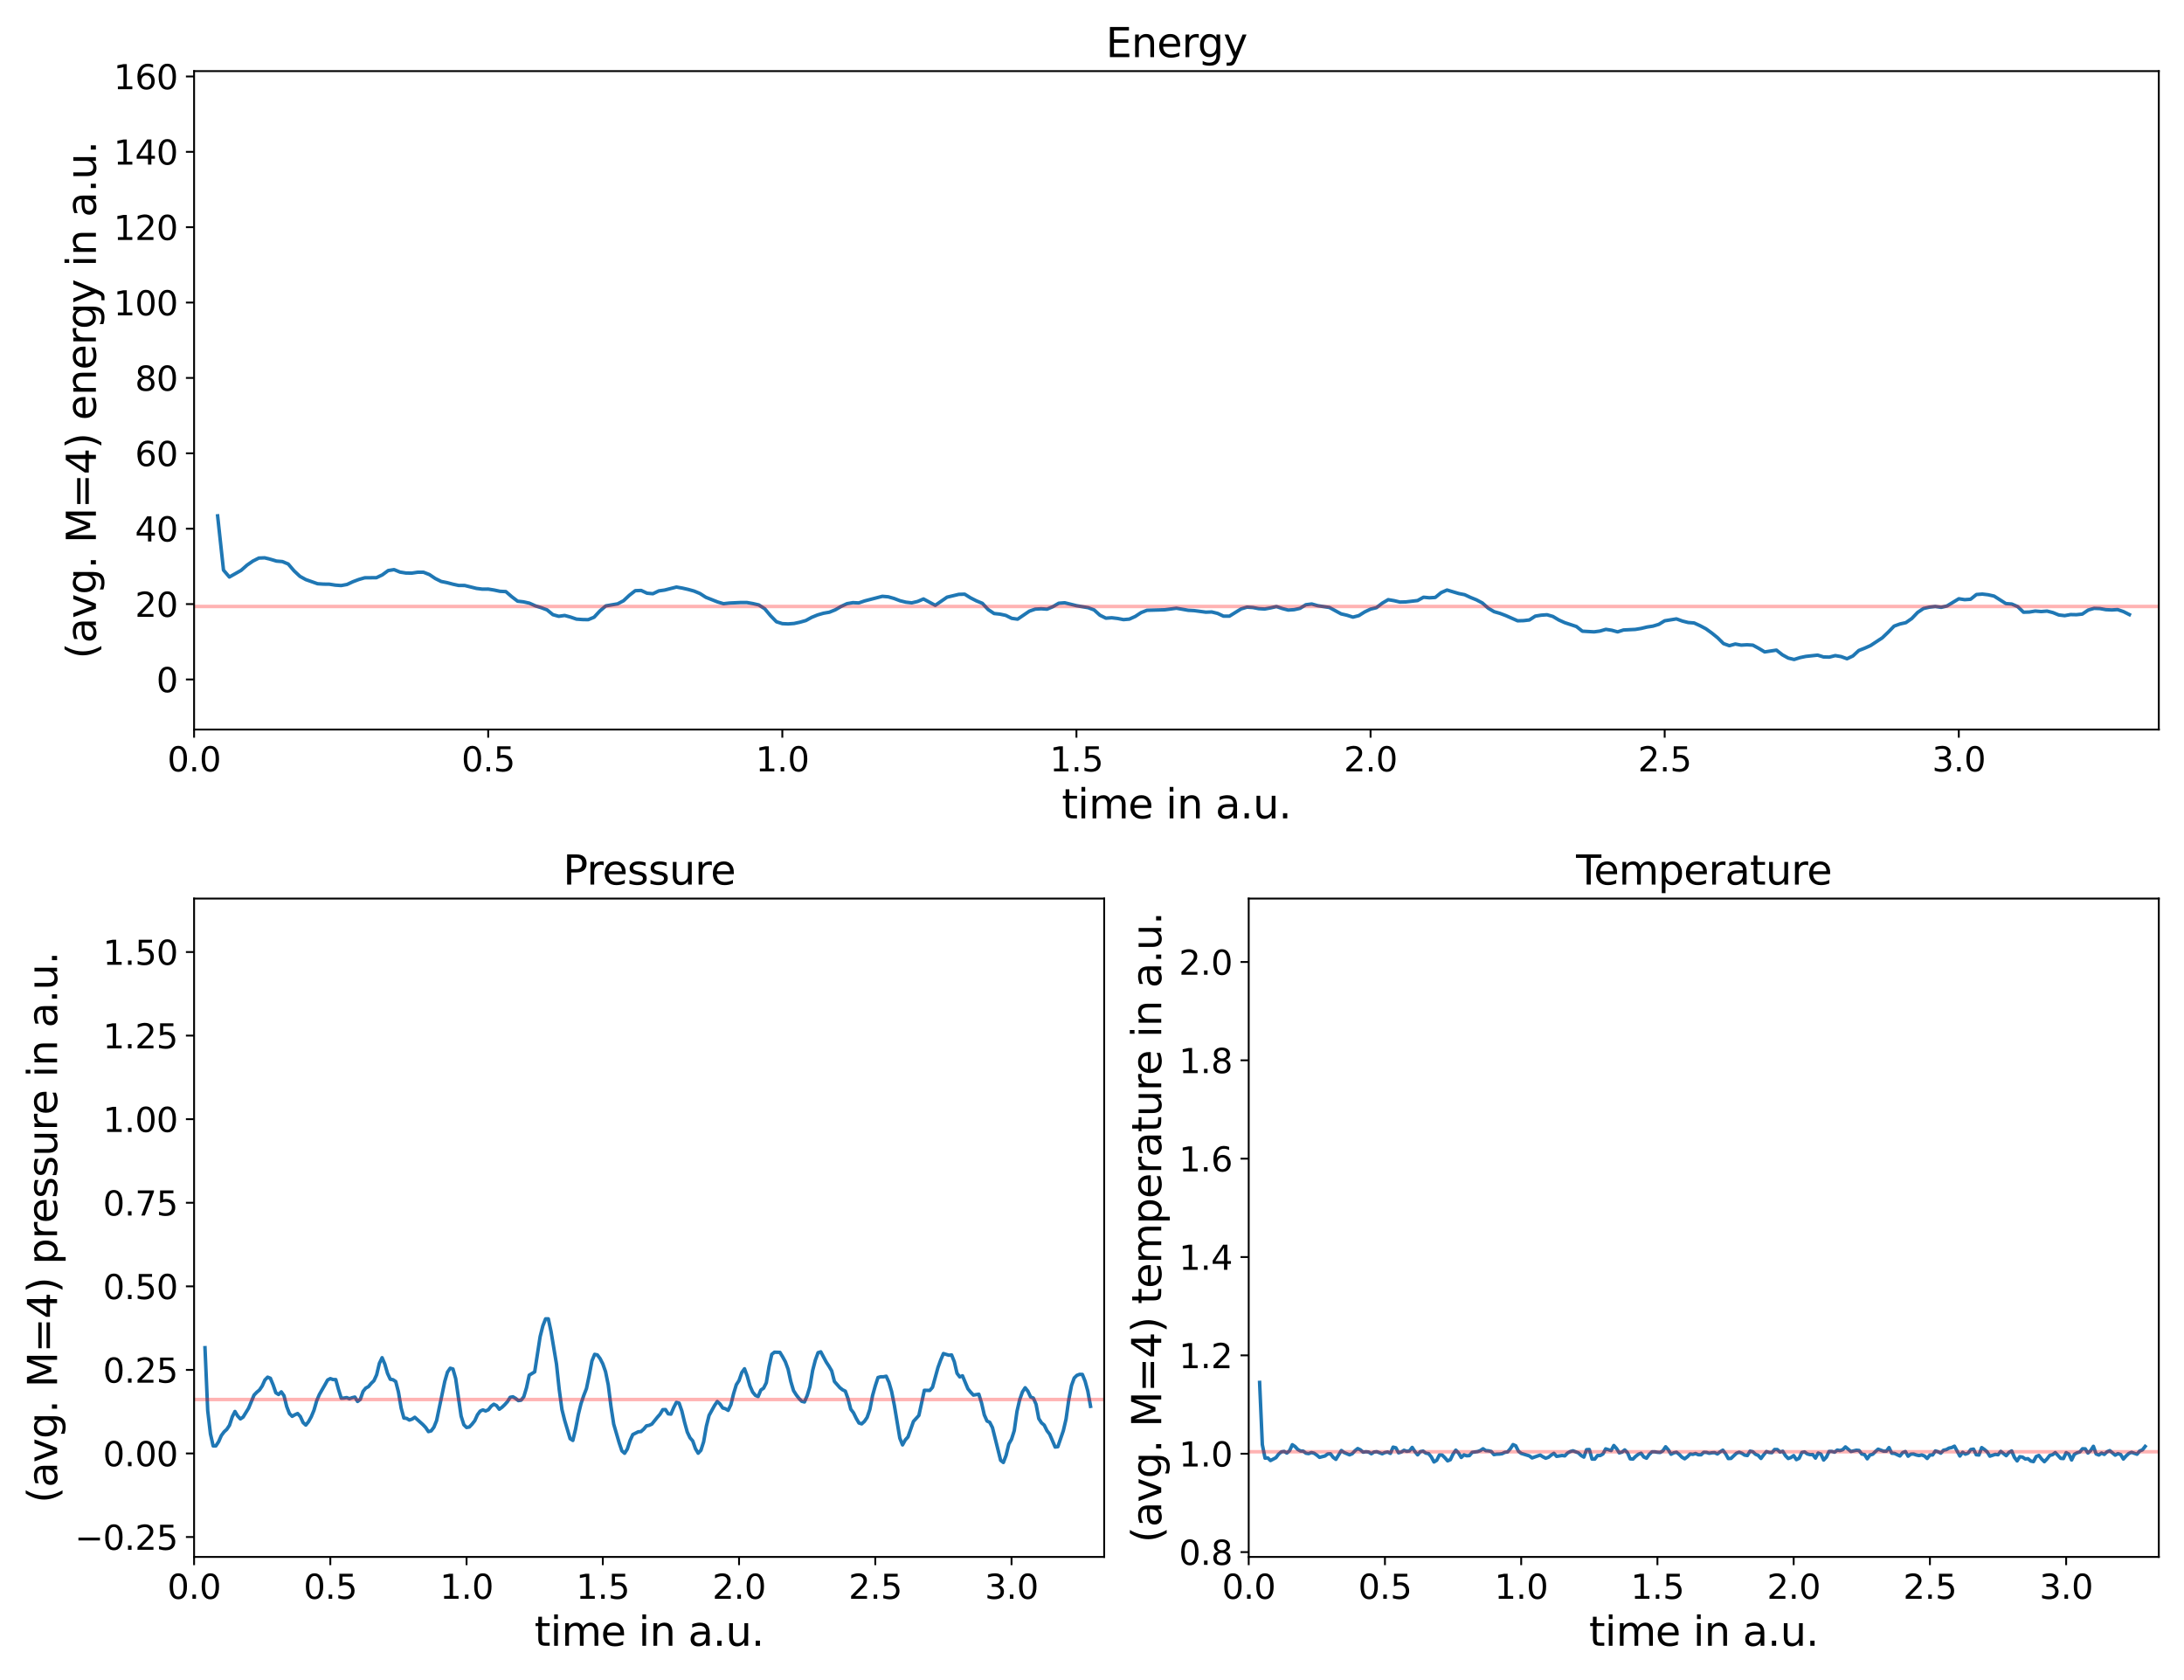 <?xml version="1.0" encoding="utf-8" standalone="no"?>
<!DOCTYPE svg PUBLIC "-//W3C//DTD SVG 1.1//EN"
  "http://www.w3.org/Graphics/SVG/1.1/DTD/svg11.dtd">
<svg xmlns:xlink="http://www.w3.org/1999/xlink" width="936pt" height="720pt" viewBox="0 0 936 720" xmlns="http://www.w3.org/2000/svg" version="1.1">
 <defs>
  <style type="text/css">*{stroke-linejoin: round; stroke-linecap: butt}</style>
 </defs>
 <g id="figure_1">
  <g id="patch_1">
   <path d="M 0 720 
L 936 720 
L 936 0 
L 0 0 
z
" style="fill: #ffffff"/>
  </g>
  <g id="axes_1">
   <g id="patch_2">
    <path d="M 83.18 312.64 
L 925.2 312.64 
L 925.2 30.48 
L 83.18 30.48 
z
" style="fill: #ffffff"/>
   </g>
   <g id="matplotlib.axis_1">
    <g id="xtick_1">
     <g id="line2d_1">
      <defs>
       <path id="m81e665b5c3" d="M 0 0 
L 0 3.5 
" style="stroke: #000000; stroke-width: 0.8"/>
      </defs>
      <g>
       <use xlink:href="#m81e665b5c3" x="83.18" y="312.64" style="stroke: #000000; stroke-width: 0.8"/>
      </g>
     </g>
     <g id="text_1">
      <!-- 0.0 -->
      <g transform="translate(71.73 330.582) scale(0.144 -0.144)">
       <defs>
        <path id="DejaVuSans-30" d="M 2034 4250 
Q 1547 4250 1301 3770 
Q 1056 3291 1056 2328 
Q 1056 1369 1301 889 
Q 1547 409 2034 409 
Q 2525 409 2770 889 
Q 3016 1369 3016 2328 
Q 3016 3291 2770 3770 
Q 2525 4250 2034 4250 
z
M 2034 4750 
Q 2819 4750 3233 4129 
Q 3647 3509 3647 2328 
Q 3647 1150 3233 529 
Q 2819 -91 2034 -91 
Q 1250 -91 836 529 
Q 422 1150 422 2328 
Q 422 3509 836 4129 
Q 1250 4750 2034 4750 
z
" transform="scale(0.016)"/>
        <path id="DejaVuSans-2e" d="M 684 794 
L 1344 794 
L 1344 0 
L 684 0 
L 684 794 
z
" transform="scale(0.016)"/>
       </defs>
       <use xlink:href="#DejaVuSans-30"/>
       <use xlink:href="#DejaVuSans-2e" x="63.623"/>
       <use xlink:href="#DejaVuSans-30" x="95.41"/>
      </g>
     </g>
    </g>
    <g id="xtick_2">
     <g id="line2d_2">
      <g>
       <use xlink:href="#m81e665b5c3" x="209.231" y="312.64" style="stroke: #000000; stroke-width: 0.8"/>
      </g>
     </g>
     <g id="text_2">
      <!-- 0.5 -->
      <g transform="translate(197.781 330.582) scale(0.144 -0.144)">
       <defs>
        <path id="DejaVuSans-35" d="M 691 4666 
L 3169 4666 
L 3169 4134 
L 1269 4134 
L 1269 2991 
Q 1406 3038 1543 3061 
Q 1681 3084 1819 3084 
Q 2600 3084 3056 2656 
Q 3513 2228 3513 1497 
Q 3513 744 3044 326 
Q 2575 -91 1722 -91 
Q 1428 -91 1123 -41 
Q 819 9 494 109 
L 494 744 
Q 775 591 1075 516 
Q 1375 441 1709 441 
Q 2250 441 2565 725 
Q 2881 1009 2881 1497 
Q 2881 1984 2565 2268 
Q 2250 2553 1709 2553 
Q 1456 2553 1204 2497 
Q 953 2441 691 2322 
L 691 4666 
z
" transform="scale(0.016)"/>
       </defs>
       <use xlink:href="#DejaVuSans-30"/>
       <use xlink:href="#DejaVuSans-2e" x="63.623"/>
       <use xlink:href="#DejaVuSans-35" x="95.41"/>
      </g>
     </g>
    </g>
    <g id="xtick_3">
     <g id="line2d_3">
      <g>
       <use xlink:href="#m81e665b5c3" x="335.282" y="312.64" style="stroke: #000000; stroke-width: 0.8"/>
      </g>
     </g>
     <g id="text_3">
      <!-- 1.0 -->
      <g transform="translate(323.832 330.582) scale(0.144 -0.144)">
       <defs>
        <path id="DejaVuSans-31" d="M 794 531 
L 1825 531 
L 1825 4091 
L 703 3866 
L 703 4441 
L 1819 4666 
L 2450 4666 
L 2450 531 
L 3481 531 
L 3481 0 
L 794 0 
L 794 531 
z
" transform="scale(0.016)"/>
       </defs>
       <use xlink:href="#DejaVuSans-31"/>
       <use xlink:href="#DejaVuSans-2e" x="63.623"/>
       <use xlink:href="#DejaVuSans-30" x="95.41"/>
      </g>
     </g>
    </g>
    <g id="xtick_4">
     <g id="line2d_4">
      <g>
       <use xlink:href="#m81e665b5c3" x="461.333" y="312.64" style="stroke: #000000; stroke-width: 0.8"/>
      </g>
     </g>
     <g id="text_4">
      <!-- 1.5 -->
      <g transform="translate(449.882 330.582) scale(0.144 -0.144)">
       <use xlink:href="#DejaVuSans-31"/>
       <use xlink:href="#DejaVuSans-2e" x="63.623"/>
       <use xlink:href="#DejaVuSans-35" x="95.41"/>
      </g>
     </g>
    </g>
    <g id="xtick_5">
     <g id="line2d_5">
      <g>
       <use xlink:href="#m81e665b5c3" x="587.384" y="312.64" style="stroke: #000000; stroke-width: 0.8"/>
      </g>
     </g>
     <g id="text_5">
      <!-- 2.0 -->
      <g transform="translate(575.933 330.582) scale(0.144 -0.144)">
       <defs>
        <path id="DejaVuSans-32" d="M 1228 531 
L 3431 531 
L 3431 0 
L 469 0 
L 469 531 
Q 828 903 1448 1529 
Q 2069 2156 2228 2338 
Q 2531 2678 2651 2914 
Q 2772 3150 2772 3378 
Q 2772 3750 2511 3984 
Q 2250 4219 1831 4219 
Q 1534 4219 1204 4116 
Q 875 4013 500 3803 
L 500 4441 
Q 881 4594 1212 4672 
Q 1544 4750 1819 4750 
Q 2544 4750 2975 4387 
Q 3406 4025 3406 3419 
Q 3406 3131 3298 2873 
Q 3191 2616 2906 2266 
Q 2828 2175 2409 1742 
Q 1991 1309 1228 531 
z
" transform="scale(0.016)"/>
       </defs>
       <use xlink:href="#DejaVuSans-32"/>
       <use xlink:href="#DejaVuSans-2e" x="63.623"/>
       <use xlink:href="#DejaVuSans-30" x="95.41"/>
      </g>
     </g>
    </g>
    <g id="xtick_6">
     <g id="line2d_6">
      <g>
       <use xlink:href="#m81e665b5c3" x="713.434" y="312.64" style="stroke: #000000; stroke-width: 0.8"/>
      </g>
     </g>
     <g id="text_6">
      <!-- 2.5 -->
      <g transform="translate(701.984 330.582) scale(0.144 -0.144)">
       <use xlink:href="#DejaVuSans-32"/>
       <use xlink:href="#DejaVuSans-2e" x="63.623"/>
       <use xlink:href="#DejaVuSans-35" x="95.41"/>
      </g>
     </g>
    </g>
    <g id="xtick_7">
     <g id="line2d_7">
      <g>
       <use xlink:href="#m81e665b5c3" x="839.485" y="312.64" style="stroke: #000000; stroke-width: 0.8"/>
      </g>
     </g>
     <g id="text_7">
      <!-- 3.0 -->
      <g transform="translate(828.035 330.582) scale(0.144 -0.144)">
       <defs>
        <path id="DejaVuSans-33" d="M 2597 2516 
Q 3050 2419 3304 2112 
Q 3559 1806 3559 1356 
Q 3559 666 3084 287 
Q 2609 -91 1734 -91 
Q 1441 -91 1130 -33 
Q 819 25 488 141 
L 488 750 
Q 750 597 1062 519 
Q 1375 441 1716 441 
Q 2309 441 2620 675 
Q 2931 909 2931 1356 
Q 2931 1769 2642 2001 
Q 2353 2234 1838 2234 
L 1294 2234 
L 1294 2753 
L 1863 2753 
Q 2328 2753 2575 2939 
Q 2822 3125 2822 3475 
Q 2822 3834 2567 4026 
Q 2313 4219 1838 4219 
Q 1578 4219 1281 4162 
Q 984 4106 628 3988 
L 628 4550 
Q 988 4650 1302 4700 
Q 1616 4750 1894 4750 
Q 2613 4750 3031 4423 
Q 3450 4097 3450 3541 
Q 3450 3153 3228 2886 
Q 3006 2619 2597 2516 
z
" transform="scale(0.016)"/>
       </defs>
       <use xlink:href="#DejaVuSans-33"/>
       <use xlink:href="#DejaVuSans-2e" x="63.623"/>
       <use xlink:href="#DejaVuSans-30" x="95.41"/>
      </g>
     </g>
    </g>
    <g id="text_8">
     <!-- time in a.u. -->
     <g transform="translate(455.041 350.707) scale(0.173 -0.173)">
      <defs>
       <path id="DejaVuSans-74" d="M 1172 4494 
L 1172 3500 
L 2356 3500 
L 2356 3053 
L 1172 3053 
L 1172 1153 
Q 1172 725 1289 603 
Q 1406 481 1766 481 
L 2356 481 
L 2356 0 
L 1766 0 
Q 1100 0 847 248 
Q 594 497 594 1153 
L 594 3053 
L 172 3053 
L 172 3500 
L 594 3500 
L 594 4494 
L 1172 4494 
z
" transform="scale(0.016)"/>
       <path id="DejaVuSans-69" d="M 603 3500 
L 1178 3500 
L 1178 0 
L 603 0 
L 603 3500 
z
M 603 4863 
L 1178 4863 
L 1178 4134 
L 603 4134 
L 603 4863 
z
" transform="scale(0.016)"/>
       <path id="DejaVuSans-6d" d="M 3328 2828 
Q 3544 3216 3844 3400 
Q 4144 3584 4550 3584 
Q 5097 3584 5394 3201 
Q 5691 2819 5691 2113 
L 5691 0 
L 5113 0 
L 5113 2094 
Q 5113 2597 4934 2840 
Q 4756 3084 4391 3084 
Q 3944 3084 3684 2787 
Q 3425 2491 3425 1978 
L 3425 0 
L 2847 0 
L 2847 2094 
Q 2847 2600 2669 2842 
Q 2491 3084 2119 3084 
Q 1678 3084 1418 2786 
Q 1159 2488 1159 1978 
L 1159 0 
L 581 0 
L 581 3500 
L 1159 3500 
L 1159 2956 
Q 1356 3278 1631 3431 
Q 1906 3584 2284 3584 
Q 2666 3584 2933 3390 
Q 3200 3197 3328 2828 
z
" transform="scale(0.016)"/>
       <path id="DejaVuSans-65" d="M 3597 1894 
L 3597 1613 
L 953 1613 
Q 991 1019 1311 708 
Q 1631 397 2203 397 
Q 2534 397 2845 478 
Q 3156 559 3463 722 
L 3463 178 
Q 3153 47 2828 -22 
Q 2503 -91 2169 -91 
Q 1331 -91 842 396 
Q 353 884 353 1716 
Q 353 2575 817 3079 
Q 1281 3584 2069 3584 
Q 2775 3584 3186 3129 
Q 3597 2675 3597 1894 
z
M 3022 2063 
Q 3016 2534 2758 2815 
Q 2500 3097 2075 3097 
Q 1594 3097 1305 2825 
Q 1016 2553 972 2059 
L 3022 2063 
z
" transform="scale(0.016)"/>
       <path id="DejaVuSans-20" transform="scale(0.016)"/>
       <path id="DejaVuSans-6e" d="M 3513 2113 
L 3513 0 
L 2938 0 
L 2938 2094 
Q 2938 2591 2744 2837 
Q 2550 3084 2163 3084 
Q 1697 3084 1428 2787 
Q 1159 2491 1159 1978 
L 1159 0 
L 581 0 
L 581 3500 
L 1159 3500 
L 1159 2956 
Q 1366 3272 1645 3428 
Q 1925 3584 2291 3584 
Q 2894 3584 3203 3211 
Q 3513 2838 3513 2113 
z
" transform="scale(0.016)"/>
       <path id="DejaVuSans-61" d="M 2194 1759 
Q 1497 1759 1228 1600 
Q 959 1441 959 1056 
Q 959 750 1161 570 
Q 1363 391 1709 391 
Q 2188 391 2477 730 
Q 2766 1069 2766 1631 
L 2766 1759 
L 2194 1759 
z
M 3341 1997 
L 3341 0 
L 2766 0 
L 2766 531 
Q 2569 213 2275 61 
Q 1981 -91 1556 -91 
Q 1019 -91 701 211 
Q 384 513 384 1019 
Q 384 1609 779 1909 
Q 1175 2209 1959 2209 
L 2766 2209 
L 2766 2266 
Q 2766 2663 2505 2880 
Q 2244 3097 1772 3097 
Q 1472 3097 1187 3025 
Q 903 2953 641 2809 
L 641 3341 
Q 956 3463 1253 3523 
Q 1550 3584 1831 3584 
Q 2591 3584 2966 3190 
Q 3341 2797 3341 1997 
z
" transform="scale(0.016)"/>
       <path id="DejaVuSans-75" d="M 544 1381 
L 544 3500 
L 1119 3500 
L 1119 1403 
Q 1119 906 1312 657 
Q 1506 409 1894 409 
Q 2359 409 2629 706 
Q 2900 1003 2900 1516 
L 2900 3500 
L 3475 3500 
L 3475 0 
L 2900 0 
L 2900 538 
Q 2691 219 2414 64 
Q 2138 -91 1772 -91 
Q 1169 -91 856 284 
Q 544 659 544 1381 
z
M 1991 3584 
L 1991 3584 
z
" transform="scale(0.016)"/>
      </defs>
      <use xlink:href="#DejaVuSans-74"/>
      <use xlink:href="#DejaVuSans-69" x="39.209"/>
      <use xlink:href="#DejaVuSans-6d" x="66.992"/>
      <use xlink:href="#DejaVuSans-65" x="164.404"/>
      <use xlink:href="#DejaVuSans-20" x="225.928"/>
      <use xlink:href="#DejaVuSans-69" x="257.715"/>
      <use xlink:href="#DejaVuSans-6e" x="285.498"/>
      <use xlink:href="#DejaVuSans-20" x="348.877"/>
      <use xlink:href="#DejaVuSans-61" x="380.664"/>
      <use xlink:href="#DejaVuSans-2e" x="441.943"/>
      <use xlink:href="#DejaVuSans-75" x="473.73"/>
      <use xlink:href="#DejaVuSans-2e" x="537.109"/>
     </g>
    </g>
   </g>
   <g id="matplotlib.axis_2">
    <g id="ytick_1">
     <g id="line2d_8">
      <defs>
       <path id="m5c86fc50c7" d="M 0 0 
L -3.5 0 
" style="stroke: #000000; stroke-width: 0.8"/>
      </defs>
      <g>
       <use xlink:href="#m5c86fc50c7" x="83.18" y="291.176" style="stroke: #000000; stroke-width: 0.8"/>
      </g>
     </g>
     <g id="text_9">
      <!-- 0 -->
      <g transform="translate(67.018 296.647) scale(0.144 -0.144)">
       <use xlink:href="#DejaVuSans-30"/>
      </g>
     </g>
    </g>
    <g id="ytick_2">
     <g id="line2d_9">
      <g>
       <use xlink:href="#m5c86fc50c7" x="83.18" y="258.875" style="stroke: #000000; stroke-width: 0.8"/>
      </g>
     </g>
     <g id="text_10">
      <!-- 20 -->
      <g transform="translate(57.856 264.346) scale(0.144 -0.144)">
       <use xlink:href="#DejaVuSans-32"/>
       <use xlink:href="#DejaVuSans-30" x="63.623"/>
      </g>
     </g>
    </g>
    <g id="ytick_3">
     <g id="line2d_10">
      <g>
       <use xlink:href="#m5c86fc50c7" x="83.18" y="226.574" style="stroke: #000000; stroke-width: 0.8"/>
      </g>
     </g>
     <g id="text_11">
      <!-- 40 -->
      <g transform="translate(57.856 232.045) scale(0.144 -0.144)">
       <defs>
        <path id="DejaVuSans-34" d="M 2419 4116 
L 825 1625 
L 2419 1625 
L 2419 4116 
z
M 2253 4666 
L 3047 4666 
L 3047 1625 
L 3713 1625 
L 3713 1100 
L 3047 1100 
L 3047 0 
L 2419 0 
L 2419 1100 
L 313 1100 
L 313 1709 
L 2253 4666 
z
" transform="scale(0.016)"/>
       </defs>
       <use xlink:href="#DejaVuSans-34"/>
       <use xlink:href="#DejaVuSans-30" x="63.623"/>
      </g>
     </g>
    </g>
    <g id="ytick_4">
     <g id="line2d_11">
      <g>
       <use xlink:href="#m5c86fc50c7" x="83.18" y="194.273" style="stroke: #000000; stroke-width: 0.8"/>
      </g>
     </g>
     <g id="text_12">
      <!-- 60 -->
      <g transform="translate(57.856 199.744) scale(0.144 -0.144)">
       <defs>
        <path id="DejaVuSans-36" d="M 2113 2584 
Q 1688 2584 1439 2293 
Q 1191 2003 1191 1497 
Q 1191 994 1439 701 
Q 1688 409 2113 409 
Q 2538 409 2786 701 
Q 3034 994 3034 1497 
Q 3034 2003 2786 2293 
Q 2538 2584 2113 2584 
z
M 3366 4563 
L 3366 3988 
Q 3128 4100 2886 4159 
Q 2644 4219 2406 4219 
Q 1781 4219 1451 3797 
Q 1122 3375 1075 2522 
Q 1259 2794 1537 2939 
Q 1816 3084 2150 3084 
Q 2853 3084 3261 2657 
Q 3669 2231 3669 1497 
Q 3669 778 3244 343 
Q 2819 -91 2113 -91 
Q 1303 -91 875 529 
Q 447 1150 447 2328 
Q 447 3434 972 4092 
Q 1497 4750 2381 4750 
Q 2619 4750 2861 4703 
Q 3103 4656 3366 4563 
z
" transform="scale(0.016)"/>
       </defs>
       <use xlink:href="#DejaVuSans-36"/>
       <use xlink:href="#DejaVuSans-30" x="63.623"/>
      </g>
     </g>
    </g>
    <g id="ytick_5">
     <g id="line2d_12">
      <g>
       <use xlink:href="#m5c86fc50c7" x="83.18" y="161.972" style="stroke: #000000; stroke-width: 0.8"/>
      </g>
     </g>
     <g id="text_13">
      <!-- 80 -->
      <g transform="translate(57.856 167.443) scale(0.144 -0.144)">
       <defs>
        <path id="DejaVuSans-38" d="M 2034 2216 
Q 1584 2216 1326 1975 
Q 1069 1734 1069 1313 
Q 1069 891 1326 650 
Q 1584 409 2034 409 
Q 2484 409 2743 651 
Q 3003 894 3003 1313 
Q 3003 1734 2745 1975 
Q 2488 2216 2034 2216 
z
M 1403 2484 
Q 997 2584 770 2862 
Q 544 3141 544 3541 
Q 544 4100 942 4425 
Q 1341 4750 2034 4750 
Q 2731 4750 3128 4425 
Q 3525 4100 3525 3541 
Q 3525 3141 3298 2862 
Q 3072 2584 2669 2484 
Q 3125 2378 3379 2068 
Q 3634 1759 3634 1313 
Q 3634 634 3220 271 
Q 2806 -91 2034 -91 
Q 1263 -91 848 271 
Q 434 634 434 1313 
Q 434 1759 690 2068 
Q 947 2378 1403 2484 
z
M 1172 3481 
Q 1172 3119 1398 2916 
Q 1625 2713 2034 2713 
Q 2441 2713 2670 2916 
Q 2900 3119 2900 3481 
Q 2900 3844 2670 4047 
Q 2441 4250 2034 4250 
Q 1625 4250 1398 4047 
Q 1172 3844 1172 3481 
z
" transform="scale(0.016)"/>
       </defs>
       <use xlink:href="#DejaVuSans-38"/>
       <use xlink:href="#DejaVuSans-30" x="63.623"/>
      </g>
     </g>
    </g>
    <g id="ytick_6">
     <g id="line2d_13">
      <g>
       <use xlink:href="#m5c86fc50c7" x="83.18" y="129.671" style="stroke: #000000; stroke-width: 0.8"/>
      </g>
     </g>
     <g id="text_14">
      <!-- 100 -->
      <g transform="translate(48.694 135.142) scale(0.144 -0.144)">
       <use xlink:href="#DejaVuSans-31"/>
       <use xlink:href="#DejaVuSans-30" x="63.623"/>
       <use xlink:href="#DejaVuSans-30" x="127.246"/>
      </g>
     </g>
    </g>
    <g id="ytick_7">
     <g id="line2d_14">
      <g>
       <use xlink:href="#m5c86fc50c7" x="83.18" y="97.37" style="stroke: #000000; stroke-width: 0.8"/>
      </g>
     </g>
     <g id="text_15">
      <!-- 120 -->
      <g transform="translate(48.694 102.841) scale(0.144 -0.144)">
       <use xlink:href="#DejaVuSans-31"/>
       <use xlink:href="#DejaVuSans-32" x="63.623"/>
       <use xlink:href="#DejaVuSans-30" x="127.246"/>
      </g>
     </g>
    </g>
    <g id="ytick_8">
     <g id="line2d_15">
      <g>
       <use xlink:href="#m5c86fc50c7" x="83.18" y="65.069" style="stroke: #000000; stroke-width: 0.8"/>
      </g>
     </g>
     <g id="text_16">
      <!-- 140 -->
      <g transform="translate(48.694 70.54) scale(0.144 -0.144)">
       <use xlink:href="#DejaVuSans-31"/>
       <use xlink:href="#DejaVuSans-34" x="63.623"/>
       <use xlink:href="#DejaVuSans-30" x="127.246"/>
      </g>
     </g>
    </g>
    <g id="ytick_9">
     <g id="line2d_16">
      <g>
       <use xlink:href="#m5c86fc50c7" x="83.18" y="32.768" style="stroke: #000000; stroke-width: 0.8"/>
      </g>
     </g>
     <g id="text_17">
      <!-- 160 -->
      <g transform="translate(48.694 38.239) scale(0.144 -0.144)">
       <use xlink:href="#DejaVuSans-31"/>
       <use xlink:href="#DejaVuSans-36" x="63.623"/>
       <use xlink:href="#DejaVuSans-30" x="127.246"/>
      </g>
     </g>
    </g>
    <g id="text_18">
     <!-- (avg. M=4) energy in a.u. -->
     <g transform="translate(41.1 282.363) rotate(-90) scale(0.173 -0.173)">
      <defs>
       <path id="DejaVuSans-28" d="M 1984 4856 
Q 1566 4138 1362 3434 
Q 1159 2731 1159 2009 
Q 1159 1288 1364 580 
Q 1569 -128 1984 -844 
L 1484 -844 
Q 1016 -109 783 600 
Q 550 1309 550 2009 
Q 550 2706 781 3412 
Q 1013 4119 1484 4856 
L 1984 4856 
z
" transform="scale(0.016)"/>
       <path id="DejaVuSans-76" d="M 191 3500 
L 800 3500 
L 1894 563 
L 2988 3500 
L 3597 3500 
L 2284 0 
L 1503 0 
L 191 3500 
z
" transform="scale(0.016)"/>
       <path id="DejaVuSans-67" d="M 2906 1791 
Q 2906 2416 2648 2759 
Q 2391 3103 1925 3103 
Q 1463 3103 1205 2759 
Q 947 2416 947 1791 
Q 947 1169 1205 825 
Q 1463 481 1925 481 
Q 2391 481 2648 825 
Q 2906 1169 2906 1791 
z
M 3481 434 
Q 3481 -459 3084 -895 
Q 2688 -1331 1869 -1331 
Q 1566 -1331 1297 -1286 
Q 1028 -1241 775 -1147 
L 775 -588 
Q 1028 -725 1275 -790 
Q 1522 -856 1778 -856 
Q 2344 -856 2625 -561 
Q 2906 -266 2906 331 
L 2906 616 
Q 2728 306 2450 153 
Q 2172 0 1784 0 
Q 1141 0 747 490 
Q 353 981 353 1791 
Q 353 2603 747 3093 
Q 1141 3584 1784 3584 
Q 2172 3584 2450 3431 
Q 2728 3278 2906 2969 
L 2906 3500 
L 3481 3500 
L 3481 434 
z
" transform="scale(0.016)"/>
       <path id="DejaVuSans-4d" d="M 628 4666 
L 1569 4666 
L 2759 1491 
L 3956 4666 
L 4897 4666 
L 4897 0 
L 4281 0 
L 4281 4097 
L 3078 897 
L 2444 897 
L 1241 4097 
L 1241 0 
L 628 0 
L 628 4666 
z
" transform="scale(0.016)"/>
       <path id="DejaVuSans-3d" d="M 678 2906 
L 4684 2906 
L 4684 2381 
L 678 2381 
L 678 2906 
z
M 678 1631 
L 4684 1631 
L 4684 1100 
L 678 1100 
L 678 1631 
z
" transform="scale(0.016)"/>
       <path id="DejaVuSans-29" d="M 513 4856 
L 1013 4856 
Q 1481 4119 1714 3412 
Q 1947 2706 1947 2009 
Q 1947 1309 1714 600 
Q 1481 -109 1013 -844 
L 513 -844 
Q 928 -128 1133 580 
Q 1338 1288 1338 2009 
Q 1338 2731 1133 3434 
Q 928 4138 513 4856 
z
" transform="scale(0.016)"/>
       <path id="DejaVuSans-72" d="M 2631 2963 
Q 2534 3019 2420 3045 
Q 2306 3072 2169 3072 
Q 1681 3072 1420 2755 
Q 1159 2438 1159 1844 
L 1159 0 
L 581 0 
L 581 3500 
L 1159 3500 
L 1159 2956 
Q 1341 3275 1631 3429 
Q 1922 3584 2338 3584 
Q 2397 3584 2469 3576 
Q 2541 3569 2628 3553 
L 2631 2963 
z
" transform="scale(0.016)"/>
       <path id="DejaVuSans-79" d="M 2059 -325 
Q 1816 -950 1584 -1140 
Q 1353 -1331 966 -1331 
L 506 -1331 
L 506 -850 
L 844 -850 
Q 1081 -850 1212 -737 
Q 1344 -625 1503 -206 
L 1606 56 
L 191 3500 
L 800 3500 
L 1894 763 
L 2988 3500 
L 3597 3500 
L 2059 -325 
z
" transform="scale(0.016)"/>
      </defs>
      <use xlink:href="#DejaVuSans-28"/>
      <use xlink:href="#DejaVuSans-61" x="39.014"/>
      <use xlink:href="#DejaVuSans-76" x="100.293"/>
      <use xlink:href="#DejaVuSans-67" x="159.473"/>
      <use xlink:href="#DejaVuSans-2e" x="222.949"/>
      <use xlink:href="#DejaVuSans-20" x="254.736"/>
      <use xlink:href="#DejaVuSans-4d" x="286.523"/>
      <use xlink:href="#DejaVuSans-3d" x="372.803"/>
      <use xlink:href="#DejaVuSans-34" x="456.592"/>
      <use xlink:href="#DejaVuSans-29" x="520.215"/>
      <use xlink:href="#DejaVuSans-20" x="559.229"/>
      <use xlink:href="#DejaVuSans-65" x="591.016"/>
      <use xlink:href="#DejaVuSans-6e" x="652.539"/>
      <use xlink:href="#DejaVuSans-65" x="715.918"/>
      <use xlink:href="#DejaVuSans-72" x="777.441"/>
      <use xlink:href="#DejaVuSans-67" x="816.805"/>
      <use xlink:href="#DejaVuSans-79" x="880.281"/>
      <use xlink:href="#DejaVuSans-20" x="939.461"/>
      <use xlink:href="#DejaVuSans-69" x="971.248"/>
      <use xlink:href="#DejaVuSans-6e" x="999.031"/>
      <use xlink:href="#DejaVuSans-20" x="1062.41"/>
      <use xlink:href="#DejaVuSans-61" x="1094.197"/>
      <use xlink:href="#DejaVuSans-2e" x="1155.477"/>
      <use xlink:href="#DejaVuSans-75" x="1187.264"/>
      <use xlink:href="#DejaVuSans-2e" x="1250.643"/>
     </g>
    </g>
   </g>
   <g id="line2d_17">
    <path d="M 93.264 221.082 
L 95.785 244.323 
L 98.306 247.279 
L 103.348 244.423 
L 105.869 242.19 
L 108.39 240.445 
L 110.911 239.16 
L 113.432 239.062 
L 115.953 239.694 
L 118.474 240.454 
L 120.995 240.667 
L 123.516 241.698 
L 126.037 244.643 
L 128.558 247.008 
L 131.079 248.4 
L 136.121 250.168 
L 138.642 250.329 
L 141.163 250.361 
L 143.684 250.759 
L 146.205 250.935 
L 148.726 250.477 
L 151.247 249.293 
L 153.769 248.347 
L 156.29 247.619 
L 161.332 247.569 
L 163.853 246.361 
L 166.374 244.512 
L 168.895 244.119 
L 171.416 245.165 
L 173.937 245.57 
L 176.458 245.619 
L 178.979 245.239 
L 181.5 245.238 
L 184.021 246.226 
L 186.542 247.923 
L 189.063 249.182 
L 191.584 249.692 
L 194.105 250.358 
L 196.626 250.908 
L 199.147 250.909 
L 204.189 252.161 
L 206.71 252.477 
L 209.231 252.457 
L 211.752 252.866 
L 214.273 253.402 
L 216.794 253.534 
L 219.315 255.712 
L 221.836 257.638 
L 224.357 257.927 
L 226.878 258.49 
L 229.399 259.629 
L 231.92 260.411 
L 234.441 261.362 
L 236.962 263.427 
L 239.483 264.118 
L 242.004 263.76 
L 244.525 264.452 
L 247.046 265.32 
L 249.567 265.508 
L 252.088 265.559 
L 254.609 264.508 
L 257.13 261.796 
L 259.651 259.65 
L 264.693 258.791 
L 267.214 257.46 
L 269.735 255.103 
L 272.256 253.14 
L 274.777 253.045 
L 277.298 254.217 
L 279.819 254.444 
L 282.34 253.233 
L 284.861 252.874 
L 289.903 251.588 
L 292.424 252.034 
L 294.946 252.609 
L 297.467 253.308 
L 299.988 254.356 
L 302.509 255.981 
L 307.551 257.972 
L 310.072 258.723 
L 312.593 258.44 
L 317.635 258.202 
L 320.156 258.221 
L 322.677 258.671 
L 325.198 259.249 
L 327.719 260.867 
L 330.24 263.868 
L 332.761 266.455 
L 335.282 267.265 
L 337.803 267.377 
L 340.324 267.195 
L 342.845 266.651 
L 345.366 265.93 
L 347.887 264.552 
L 350.408 263.528 
L 352.929 262.806 
L 355.45 262.363 
L 357.971 261.338 
L 360.492 259.873 
L 363.013 258.708 
L 365.534 258.267 
L 368.055 258.385 
L 370.576 257.521 
L 378.139 255.557 
L 380.66 255.763 
L 383.181 256.48 
L 385.702 257.445 
L 388.223 258.068 
L 390.744 258.354 
L 393.265 257.761 
L 395.786 256.691 
L 400.828 259.422 
L 405.87 255.925 
L 410.912 254.717 
L 413.433 254.64 
L 415.954 256.219 
L 418.475 257.506 
L 420.996 258.55 
L 423.517 261.243 
L 426.038 262.927 
L 428.559 263.188 
L 431.08 263.735 
L 433.601 264.998 
L 436.123 265.341 
L 441.165 261.913 
L 443.686 261.042 
L 446.207 260.889 
L 448.728 261.057 
L 451.249 259.983 
L 453.77 258.517 
L 456.291 258.322 
L 461.333 259.573 
L 466.375 260.424 
L 468.896 261.387 
L 471.417 263.662 
L 473.938 264.919 
L 476.459 264.746 
L 478.98 265.044 
L 481.501 265.538 
L 484.022 265.316 
L 486.543 264.176 
L 489.064 262.521 
L 491.585 261.536 
L 499.148 261.327 
L 504.19 260.654 
L 509.232 261.543 
L 511.753 261.678 
L 516.795 262.348 
L 519.316 262.258 
L 521.837 262.88 
L 524.358 264.055 
L 526.879 264.063 
L 531.921 260.939 
L 534.442 260.197 
L 536.963 260.355 
L 539.484 260.848 
L 542.005 260.99 
L 544.526 260.519 
L 547.047 259.934 
L 549.568 260.788 
L 552.089 261.444 
L 554.61 261.279 
L 557.131 260.71 
L 559.652 259.17 
L 562.173 258.844 
L 564.694 259.571 
L 569.736 260.333 
L 574.779 263.089 
L 577.3 263.665 
L 579.821 264.476 
L 582.342 263.829 
L 584.863 262.247 
L 587.384 261.036 
L 589.905 260.425 
L 592.426 258.472 
L 594.947 256.993 
L 597.468 257.42 
L 599.989 258.014 
L 602.51 257.949 
L 607.552 257.364 
L 610.073 255.945 
L 612.594 256.183 
L 615.115 256.039 
L 617.636 253.964 
L 620.157 252.86 
L 625.199 254.364 
L 627.72 254.862 
L 630.241 256.046 
L 632.762 257.067 
L 635.283 258.4 
L 637.804 260.632 
L 640.325 262.133 
L 642.846 262.864 
L 645.367 263.82 
L 650.409 266.047 
L 652.93 265.978 
L 655.451 265.69 
L 657.972 264.047 
L 660.493 263.634 
L 663.014 263.461 
L 665.535 264.189 
L 668.056 265.692 
L 670.577 266.835 
L 675.619 268.502 
L 678.14 270.499 
L 683.182 270.78 
L 685.703 270.447 
L 688.224 269.709 
L 690.745 270.094 
L 693.266 270.792 
L 695.787 269.981 
L 700.829 269.733 
L 703.35 269.32 
L 705.871 268.715 
L 708.392 268.328 
L 710.913 267.57 
L 713.434 266.043 
L 718.477 265.229 
L 720.998 266.147 
L 723.519 266.781 
L 726.04 266.972 
L 728.561 268.124 
L 731.082 269.459 
L 733.603 271.274 
L 736.124 273.315 
L 738.645 275.814 
L 741.166 276.717 
L 743.687 275.997 
L 746.208 276.469 
L 748.729 276.324 
L 751.25 276.489 
L 753.771 277.871 
L 756.292 279.38 
L 761.334 278.615 
L 763.855 280.61 
L 766.376 282.01 
L 768.897 282.623 
L 771.418 281.825 
L 773.939 281.301 
L 778.981 280.757 
L 781.502 281.534 
L 784.023 281.603 
L 786.544 280.963 
L 789.065 281.395 
L 791.586 282.309 
L 794.107 281.112 
L 796.628 278.77 
L 799.149 277.783 
L 801.67 276.658 
L 806.712 273.325 
L 809.233 270.915 
L 811.754 268.329 
L 814.275 267.411 
L 816.796 266.842 
L 819.317 265.087 
L 821.838 262.459 
L 824.359 260.769 
L 826.88 260.204 
L 829.401 259.901 
L 831.922 260.28 
L 834.443 259.684 
L 839.485 256.603 
L 842.006 256.985 
L 844.527 256.812 
L 847.048 254.781 
L 849.569 254.596 
L 852.09 254.89 
L 854.611 255.46 
L 859.654 258.665 
L 862.175 258.865 
L 864.696 259.949 
L 867.217 262.36 
L 869.738 262.287 
L 872.259 261.873 
L 874.78 262.092 
L 877.301 261.883 
L 879.822 262.524 
L 882.343 263.548 
L 884.864 263.835 
L 887.385 263.377 
L 889.906 263.43 
L 892.427 263.162 
L 894.948 261.436 
L 897.469 260.707 
L 899.99 260.803 
L 902.511 261.272 
L 905.032 261.396 
L 907.553 261.236 
L 910.074 262.117 
L 912.595 263.392 
L 912.595 263.392 
" clip-path="url(#pbec585ef22)" style="fill: none; stroke: #1f77b4; stroke-width: 1.5; stroke-linecap: square"/>
   </g>
   <g id="line2d_18">
    <path d="M 83.18 259.918 
L 925.2 259.918 
" clip-path="url(#pbec585ef22)" style="fill: none; stroke: #ff0000; stroke-opacity: 0.3; stroke-width: 1.5; stroke-linecap: square"/>
   </g>
   <g id="patch_3">
    <path d="M 83.18 312.64 
L 83.18 30.48 
" style="fill: none; stroke: #000000; stroke-width: 0.8; stroke-linejoin: miter; stroke-linecap: square"/>
   </g>
   <g id="patch_4">
    <path d="M 925.2 312.64 
L 925.2 30.48 
" style="fill: none; stroke: #000000; stroke-width: 0.8; stroke-linejoin: miter; stroke-linecap: square"/>
   </g>
   <g id="patch_5">
    <path d="M 83.18 312.64 
L 925.2 312.64 
" style="fill: none; stroke: #000000; stroke-width: 0.8; stroke-linejoin: miter; stroke-linecap: square"/>
   </g>
   <g id="patch_6">
    <path d="M 83.18 30.48 
L 925.2 30.48 
" style="fill: none; stroke: #000000; stroke-width: 0.8; stroke-linejoin: miter; stroke-linecap: square"/>
   </g>
   <g id="text_19">
    <!-- Energy -->
    <g transform="translate(473.939 24.48) scale(0.173 -0.173)">
     <defs>
      <path id="DejaVuSans-45" d="M 628 4666 
L 3578 4666 
L 3578 4134 
L 1259 4134 
L 1259 2753 
L 3481 2753 
L 3481 2222 
L 1259 2222 
L 1259 531 
L 3634 531 
L 3634 0 
L 628 0 
L 628 4666 
z
" transform="scale(0.016)"/>
     </defs>
     <use xlink:href="#DejaVuSans-45"/>
     <use xlink:href="#DejaVuSans-6e" x="63.184"/>
     <use xlink:href="#DejaVuSans-65" x="126.562"/>
     <use xlink:href="#DejaVuSans-72" x="188.086"/>
     <use xlink:href="#DejaVuSans-67" x="227.449"/>
     <use xlink:href="#DejaVuSans-79" x="290.926"/>
    </g>
   </g>
  </g>
  <g id="axes_2">
   <g id="patch_7">
    <path d="M 83.18 667.24 
L 473.22 667.24 
L 473.22 385.08 
L 83.18 385.08 
z
" style="fill: #ffffff"/>
   </g>
   <g id="matplotlib.axis_3">
    <g id="xtick_8">
     <g id="line2d_19">
      <g>
       <use xlink:href="#m81e665b5c3" x="83.18" y="667.24" style="stroke: #000000; stroke-width: 0.8"/>
      </g>
     </g>
     <g id="text_20">
      <!-- 0.0 -->
      <g transform="translate(71.73 685.182) scale(0.144 -0.144)">
       <use xlink:href="#DejaVuSans-30"/>
       <use xlink:href="#DejaVuSans-2e" x="63.623"/>
       <use xlink:href="#DejaVuSans-30" x="95.41"/>
      </g>
     </g>
    </g>
    <g id="xtick_9">
     <g id="line2d_20">
      <g>
       <use xlink:href="#m81e665b5c3" x="141.569" y="667.24" style="stroke: #000000; stroke-width: 0.8"/>
      </g>
     </g>
     <g id="text_21">
      <!-- 0.5 -->
      <g transform="translate(130.119 685.182) scale(0.144 -0.144)">
       <use xlink:href="#DejaVuSans-30"/>
       <use xlink:href="#DejaVuSans-2e" x="63.623"/>
       <use xlink:href="#DejaVuSans-35" x="95.41"/>
      </g>
     </g>
    </g>
    <g id="xtick_10">
     <g id="line2d_21">
      <g>
       <use xlink:href="#m81e665b5c3" x="199.958" y="667.24" style="stroke: #000000; stroke-width: 0.8"/>
      </g>
     </g>
     <g id="text_22">
      <!-- 1.0 -->
      <g transform="translate(188.508 685.182) scale(0.144 -0.144)">
       <use xlink:href="#DejaVuSans-31"/>
       <use xlink:href="#DejaVuSans-2e" x="63.623"/>
       <use xlink:href="#DejaVuSans-30" x="95.41"/>
      </g>
     </g>
    </g>
    <g id="xtick_11">
     <g id="line2d_22">
      <g>
       <use xlink:href="#m81e665b5c3" x="258.348" y="667.24" style="stroke: #000000; stroke-width: 0.8"/>
      </g>
     </g>
     <g id="text_23">
      <!-- 1.5 -->
      <g transform="translate(246.897 685.182) scale(0.144 -0.144)">
       <use xlink:href="#DejaVuSans-31"/>
       <use xlink:href="#DejaVuSans-2e" x="63.623"/>
       <use xlink:href="#DejaVuSans-35" x="95.41"/>
      </g>
     </g>
    </g>
    <g id="xtick_12">
     <g id="line2d_23">
      <g>
       <use xlink:href="#m81e665b5c3" x="316.737" y="667.24" style="stroke: #000000; stroke-width: 0.8"/>
      </g>
     </g>
     <g id="text_24">
      <!-- 2.0 -->
      <g transform="translate(305.287 685.182) scale(0.144 -0.144)">
       <use xlink:href="#DejaVuSans-32"/>
       <use xlink:href="#DejaVuSans-2e" x="63.623"/>
       <use xlink:href="#DejaVuSans-30" x="95.41"/>
      </g>
     </g>
    </g>
    <g id="xtick_13">
     <g id="line2d_24">
      <g>
       <use xlink:href="#m81e665b5c3" x="375.126" y="667.24" style="stroke: #000000; stroke-width: 0.8"/>
      </g>
     </g>
     <g id="text_25">
      <!-- 2.5 -->
      <g transform="translate(363.676 685.182) scale(0.144 -0.144)">
       <use xlink:href="#DejaVuSans-32"/>
       <use xlink:href="#DejaVuSans-2e" x="63.623"/>
       <use xlink:href="#DejaVuSans-35" x="95.41"/>
      </g>
     </g>
    </g>
    <g id="xtick_14">
     <g id="line2d_25">
      <g>
       <use xlink:href="#m81e665b5c3" x="433.515" y="667.24" style="stroke: #000000; stroke-width: 0.8"/>
      </g>
     </g>
     <g id="text_26">
      <!-- 3.0 -->
      <g transform="translate(422.065 685.182) scale(0.144 -0.144)">
       <use xlink:href="#DejaVuSans-33"/>
       <use xlink:href="#DejaVuSans-2e" x="63.623"/>
       <use xlink:href="#DejaVuSans-30" x="95.41"/>
      </g>
     </g>
    </g>
    <g id="text_27">
     <!-- time in a.u. -->
     <g transform="translate(229.051 705.307) scale(0.173 -0.173)">
      <use xlink:href="#DejaVuSans-74"/>
      <use xlink:href="#DejaVuSans-69" x="39.209"/>
      <use xlink:href="#DejaVuSans-6d" x="66.992"/>
      <use xlink:href="#DejaVuSans-65" x="164.404"/>
      <use xlink:href="#DejaVuSans-20" x="225.928"/>
      <use xlink:href="#DejaVuSans-69" x="257.715"/>
      <use xlink:href="#DejaVuSans-6e" x="285.498"/>
      <use xlink:href="#DejaVuSans-20" x="348.877"/>
      <use xlink:href="#DejaVuSans-61" x="380.664"/>
      <use xlink:href="#DejaVuSans-2e" x="441.943"/>
      <use xlink:href="#DejaVuSans-75" x="473.73"/>
      <use xlink:href="#DejaVuSans-2e" x="537.109"/>
     </g>
    </g>
   </g>
   <g id="matplotlib.axis_4">
    <g id="ytick_10">
     <g id="line2d_26">
      <g>
       <use xlink:href="#m5c86fc50c7" x="83.18" y="658.702" style="stroke: #000000; stroke-width: 0.8"/>
      </g>
     </g>
     <g id="text_28">
      <!-- −0.25 -->
      <g transform="translate(32.051 664.173) scale(0.144 -0.144)">
       <defs>
        <path id="DejaVuSans-2212" d="M 678 2272 
L 4684 2272 
L 4684 1741 
L 678 1741 
L 678 2272 
z
" transform="scale(0.016)"/>
       </defs>
       <use xlink:href="#DejaVuSans-2212"/>
       <use xlink:href="#DejaVuSans-30" x="83.789"/>
       <use xlink:href="#DejaVuSans-2e" x="147.412"/>
       <use xlink:href="#DejaVuSans-32" x="179.199"/>
       <use xlink:href="#DejaVuSans-35" x="242.822"/>
      </g>
     </g>
    </g>
    <g id="ytick_11">
     <g id="line2d_27">
      <g>
       <use xlink:href="#m5c86fc50c7" x="83.18" y="622.888" style="stroke: #000000; stroke-width: 0.8"/>
      </g>
     </g>
     <g id="text_29">
      <!-- 0.00 -->
      <g transform="translate(44.117 628.359) scale(0.144 -0.144)">
       <use xlink:href="#DejaVuSans-30"/>
       <use xlink:href="#DejaVuSans-2e" x="63.623"/>
       <use xlink:href="#DejaVuSans-30" x="95.41"/>
       <use xlink:href="#DejaVuSans-30" x="159.033"/>
      </g>
     </g>
    </g>
    <g id="ytick_12">
     <g id="line2d_28">
      <g>
       <use xlink:href="#m5c86fc50c7" x="83.18" y="587.073" style="stroke: #000000; stroke-width: 0.8"/>
      </g>
     </g>
     <g id="text_30">
      <!-- 0.25 -->
      <g transform="translate(44.117 592.544) scale(0.144 -0.144)">
       <use xlink:href="#DejaVuSans-30"/>
       <use xlink:href="#DejaVuSans-2e" x="63.623"/>
       <use xlink:href="#DejaVuSans-32" x="95.41"/>
       <use xlink:href="#DejaVuSans-35" x="159.033"/>
      </g>
     </g>
    </g>
    <g id="ytick_13">
     <g id="line2d_29">
      <g>
       <use xlink:href="#m5c86fc50c7" x="83.18" y="551.259" style="stroke: #000000; stroke-width: 0.8"/>
      </g>
     </g>
     <g id="text_31">
      <!-- 0.50 -->
      <g transform="translate(44.117 556.73) scale(0.144 -0.144)">
       <use xlink:href="#DejaVuSans-30"/>
       <use xlink:href="#DejaVuSans-2e" x="63.623"/>
       <use xlink:href="#DejaVuSans-35" x="95.41"/>
       <use xlink:href="#DejaVuSans-30" x="159.033"/>
      </g>
     </g>
    </g>
    <g id="ytick_14">
     <g id="line2d_30">
      <g>
       <use xlink:href="#m5c86fc50c7" x="83.18" y="515.444" style="stroke: #000000; stroke-width: 0.8"/>
      </g>
     </g>
     <g id="text_32">
      <!-- 0.75 -->
      <g transform="translate(44.117 520.915) scale(0.144 -0.144)">
       <defs>
        <path id="DejaVuSans-37" d="M 525 4666 
L 3525 4666 
L 3525 4397 
L 1831 0 
L 1172 0 
L 2766 4134 
L 525 4134 
L 525 4666 
z
" transform="scale(0.016)"/>
       </defs>
       <use xlink:href="#DejaVuSans-30"/>
       <use xlink:href="#DejaVuSans-2e" x="63.623"/>
       <use xlink:href="#DejaVuSans-37" x="95.41"/>
       <use xlink:href="#DejaVuSans-35" x="159.033"/>
      </g>
     </g>
    </g>
    <g id="ytick_15">
     <g id="line2d_31">
      <g>
       <use xlink:href="#m5c86fc50c7" x="83.18" y="479.63" style="stroke: #000000; stroke-width: 0.8"/>
      </g>
     </g>
     <g id="text_33">
      <!-- 1.00 -->
      <g transform="translate(44.117 485.101) scale(0.144 -0.144)">
       <use xlink:href="#DejaVuSans-31"/>
       <use xlink:href="#DejaVuSans-2e" x="63.623"/>
       <use xlink:href="#DejaVuSans-30" x="95.41"/>
       <use xlink:href="#DejaVuSans-30" x="159.033"/>
      </g>
     </g>
    </g>
    <g id="ytick_16">
     <g id="line2d_32">
      <g>
       <use xlink:href="#m5c86fc50c7" x="83.18" y="443.815" style="stroke: #000000; stroke-width: 0.8"/>
      </g>
     </g>
     <g id="text_34">
      <!-- 1.25 -->
      <g transform="translate(44.117 449.286) scale(0.144 -0.144)">
       <use xlink:href="#DejaVuSans-31"/>
       <use xlink:href="#DejaVuSans-2e" x="63.623"/>
       <use xlink:href="#DejaVuSans-32" x="95.41"/>
       <use xlink:href="#DejaVuSans-35" x="159.033"/>
      </g>
     </g>
    </g>
    <g id="ytick_17">
     <g id="line2d_33">
      <g>
       <use xlink:href="#m5c86fc50c7" x="83.18" y="408.001" style="stroke: #000000; stroke-width: 0.8"/>
      </g>
     </g>
     <g id="text_35">
      <!-- 1.50 -->
      <g transform="translate(44.117 413.472) scale(0.144 -0.144)">
       <use xlink:href="#DejaVuSans-31"/>
       <use xlink:href="#DejaVuSans-2e" x="63.623"/>
       <use xlink:href="#DejaVuSans-35" x="95.41"/>
       <use xlink:href="#DejaVuSans-30" x="159.033"/>
      </g>
     </g>
    </g>
    <g id="text_36">
     <!-- (avg. M=4) pressure in a.u. -->
     <g transform="translate(24.457 644.165) rotate(-90) scale(0.173 -0.173)">
      <defs>
       <path id="DejaVuSans-70" d="M 1159 525 
L 1159 -1331 
L 581 -1331 
L 581 3500 
L 1159 3500 
L 1159 2969 
Q 1341 3281 1617 3432 
Q 1894 3584 2278 3584 
Q 2916 3584 3314 3078 
Q 3713 2572 3713 1747 
Q 3713 922 3314 415 
Q 2916 -91 2278 -91 
Q 1894 -91 1617 61 
Q 1341 213 1159 525 
z
M 3116 1747 
Q 3116 2381 2855 2742 
Q 2594 3103 2138 3103 
Q 1681 3103 1420 2742 
Q 1159 2381 1159 1747 
Q 1159 1113 1420 752 
Q 1681 391 2138 391 
Q 2594 391 2855 752 
Q 3116 1113 3116 1747 
z
" transform="scale(0.016)"/>
       <path id="DejaVuSans-73" d="M 2834 3397 
L 2834 2853 
Q 2591 2978 2328 3040 
Q 2066 3103 1784 3103 
Q 1356 3103 1142 2972 
Q 928 2841 928 2578 
Q 928 2378 1081 2264 
Q 1234 2150 1697 2047 
L 1894 2003 
Q 2506 1872 2764 1633 
Q 3022 1394 3022 966 
Q 3022 478 2636 193 
Q 2250 -91 1575 -91 
Q 1294 -91 989 -36 
Q 684 19 347 128 
L 347 722 
Q 666 556 975 473 
Q 1284 391 1588 391 
Q 1994 391 2212 530 
Q 2431 669 2431 922 
Q 2431 1156 2273 1281 
Q 2116 1406 1581 1522 
L 1381 1569 
Q 847 1681 609 1914 
Q 372 2147 372 2553 
Q 372 3047 722 3315 
Q 1072 3584 1716 3584 
Q 2034 3584 2315 3537 
Q 2597 3491 2834 3397 
z
" transform="scale(0.016)"/>
      </defs>
      <use xlink:href="#DejaVuSans-28"/>
      <use xlink:href="#DejaVuSans-61" x="39.014"/>
      <use xlink:href="#DejaVuSans-76" x="100.293"/>
      <use xlink:href="#DejaVuSans-67" x="159.473"/>
      <use xlink:href="#DejaVuSans-2e" x="222.949"/>
      <use xlink:href="#DejaVuSans-20" x="254.736"/>
      <use xlink:href="#DejaVuSans-4d" x="286.523"/>
      <use xlink:href="#DejaVuSans-3d" x="372.803"/>
      <use xlink:href="#DejaVuSans-34" x="456.592"/>
      <use xlink:href="#DejaVuSans-29" x="520.215"/>
      <use xlink:href="#DejaVuSans-20" x="559.229"/>
      <use xlink:href="#DejaVuSans-70" x="591.016"/>
      <use xlink:href="#DejaVuSans-72" x="654.492"/>
      <use xlink:href="#DejaVuSans-65" x="693.355"/>
      <use xlink:href="#DejaVuSans-73" x="754.879"/>
      <use xlink:href="#DejaVuSans-73" x="806.979"/>
      <use xlink:href="#DejaVuSans-75" x="859.078"/>
      <use xlink:href="#DejaVuSans-72" x="922.457"/>
      <use xlink:href="#DejaVuSans-65" x="961.32"/>
      <use xlink:href="#DejaVuSans-20" x="1022.844"/>
      <use xlink:href="#DejaVuSans-69" x="1054.631"/>
      <use xlink:href="#DejaVuSans-6e" x="1082.414"/>
      <use xlink:href="#DejaVuSans-20" x="1145.793"/>
      <use xlink:href="#DejaVuSans-61" x="1177.58"/>
      <use xlink:href="#DejaVuSans-2e" x="1238.859"/>
      <use xlink:href="#DejaVuSans-75" x="1270.646"/>
      <use xlink:href="#DejaVuSans-2e" x="1334.025"/>
     </g>
    </g>
   </g>
   <g id="line2d_34">
    <path d="M 87.851 577.565 
L 89.019 604.536 
L 90.187 614.487 
L 91.354 619.66 
L 92.522 619.643 
L 93.69 617.859 
L 94.858 615.215 
L 96.026 613.636 
L 97.193 612.556 
L 98.361 610.802 
L 99.529 607.192 
L 100.697 604.894 
L 101.865 606.837 
L 103.032 608.076 
L 104.2 607.292 
L 106.536 603.477 
L 108.871 597.882 
L 110.039 596.659 
L 111.207 595.68 
L 112.375 593.955 
L 113.542 591.376 
L 114.71 590.189 
L 115.878 590.659 
L 117.046 593.479 
L 118.214 596.869 
L 119.381 597.61 
L 120.549 596.487 
L 121.717 598.136 
L 122.885 602.808 
L 124.052 605.797 
L 125.22 606.976 
L 126.388 606.303 
L 127.556 605.777 
L 128.724 607.06 
L 129.891 609.64 
L 131.059 610.725 
L 132.227 609.275 
L 133.395 607.169 
L 134.563 604.358 
L 135.73 600.302 
L 136.898 597.571 
L 139.234 593.513 
L 140.401 591.412 
L 141.569 590.808 
L 142.737 591.216 
L 143.905 591.236 
L 145.073 595.441 
L 146.24 599.197 
L 147.408 599.147 
L 148.576 598.937 
L 149.744 599.42 
L 150.911 598.996 
L 152.079 598.716 
L 153.247 600.603 
L 154.415 599.71 
L 155.583 596.311 
L 156.75 594.872 
L 157.918 594.252 
L 159.086 592.844 
L 160.254 591.712 
L 161.422 589.155 
L 162.589 584.285 
L 163.757 581.853 
L 164.925 584.587 
L 166.093 588.586 
L 167.26 591.081 
L 168.428 591.289 
L 169.596 592.071 
L 170.764 596.574 
L 171.932 603.448 
L 173.099 607.712 
L 174.267 607.849 
L 175.435 608.571 
L 176.603 608.174 
L 177.771 607.387 
L 180.106 609.495 
L 181.274 610.547 
L 182.442 611.788 
L 183.609 613.522 
L 184.777 613.207 
L 185.945 611.672 
L 187.113 608.799 
L 190.616 592.011 
L 191.784 588.012 
L 192.952 586.355 
L 194.12 586.691 
L 195.287 590.774 
L 197.623 606.863 
L 198.791 610.582 
L 199.958 611.752 
L 201.126 611.561 
L 202.294 610.345 
L 203.462 608.862 
L 204.63 606.308 
L 205.797 604.732 
L 206.965 604.218 
L 208.133 604.679 
L 209.301 604.157 
L 210.469 602.658 
L 211.636 601.791 
L 212.804 602.386 
L 213.972 603.938 
L 215.14 603.095 
L 216.307 601.986 
L 217.475 600.679 
L 218.643 598.83 
L 219.811 598.599 
L 220.979 599.293 
L 222.146 600.239 
L 223.314 600.064 
L 224.482 598.584 
L 225.65 594.7 
L 226.817 589.331 
L 229.153 587.914 
L 231.489 572.8 
L 232.656 568.191 
L 233.824 565.201 
L 234.992 565.195 
L 236.16 570.594 
L 238.495 584.602 
L 239.663 595.44 
L 240.831 604.063 
L 241.999 608.708 
L 244.334 616.547 
L 245.502 617.3 
L 246.67 612.457 
L 247.838 606.268 
L 249.005 601.523 
L 250.173 598.075 
L 251.341 595.065 
L 252.509 589.473 
L 253.677 583.236 
L 254.844 580.413 
L 256.012 580.654 
L 257.18 582.214 
L 258.348 584.501 
L 259.515 587.818 
L 260.683 593.513 
L 261.851 602.765 
L 263.019 610.326 
L 265.354 618.312 
L 266.522 621.768 
L 267.69 622.801 
L 268.858 620.977 
L 270.026 617.351 
L 271.193 614.784 
L 273.529 613.604 
L 274.697 613.507 
L 275.864 612.475 
L 277.032 611.062 
L 278.2 610.833 
L 279.368 610.3 
L 281.703 607.404 
L 282.871 606.077 
L 284.039 604.122 
L 285.207 604.07 
L 286.374 605.883 
L 287.542 606.025 
L 288.71 603.257 
L 289.878 600.985 
L 291.046 601.32 
L 292.213 604.67 
L 293.381 609.507 
L 294.549 613.714 
L 295.717 616.173 
L 296.885 617.523 
L 298.052 620.832 
L 299.22 622.777 
L 300.388 621.529 
L 301.556 617.899 
L 302.723 611.219 
L 303.891 606.568 
L 306.227 602.346 
L 307.395 600.61 
L 308.562 601.672 
L 309.73 603.38 
L 310.898 603.72 
L 312.066 604.422 
L 313.234 601.958 
L 314.401 597.262 
L 315.569 593.426 
L 316.737 591.61 
L 317.905 588.207 
L 319.072 586.592 
L 320.24 589.764 
L 321.408 593.931 
L 322.576 596.581 
L 323.744 597.982 
L 324.911 598.499 
L 326.079 595.703 
L 327.247 594.912 
L 328.415 592.586 
L 329.583 585.691 
L 330.75 580.416 
L 331.918 579.491 
L 334.254 579.569 
L 335.421 581.476 
L 336.589 583.607 
L 337.757 586.794 
L 338.925 592.078 
L 340.093 595.971 
L 341.26 597.793 
L 342.428 599.313 
L 343.596 600.519 
L 344.764 600.819 
L 345.931 598.103 
L 347.099 594.283 
L 348.267 587.376 
L 349.435 582.866 
L 350.603 579.697 
L 351.77 579.337 
L 354.106 583.726 
L 355.274 585.505 
L 356.442 587.498 
L 357.609 592.034 
L 359.945 594.704 
L 361.113 595.607 
L 362.28 596.188 
L 363.448 599.439 
L 364.616 603.917 
L 365.784 605.454 
L 366.952 607.836 
L 368.119 609.821 
L 369.287 610.203 
L 370.455 609.15 
L 371.623 607.441 
L 372.791 604.024 
L 373.958 598.052 
L 375.126 593.9 
L 376.294 590.336 
L 377.462 590.018 
L 378.629 590.029 
L 379.797 589.784 
L 380.965 592.345 
L 382.133 596.389 
L 383.301 602.319 
L 385.636 616.317 
L 386.804 619.216 
L 387.972 617.09 
L 389.14 615.823 
L 391.475 609.16 
L 393.811 606.583 
L 396.146 595.814 
L 398.482 595.879 
L 399.65 594.525 
L 401.985 586.061 
L 403.153 582.845 
L 404.321 580.074 
L 406.656 580.788 
L 407.824 580.666 
L 408.992 583.571 
L 410.16 588.535 
L 411.327 590.067 
L 412.495 589.602 
L 414.831 595.186 
L 415.999 596.623 
L 417.166 597.868 
L 419.502 597.492 
L 420.67 601.275 
L 421.837 606.346 
L 423.005 608.986 
L 424.173 609.532 
L 425.341 611.82 
L 428.844 625.834 
L 430.012 626.749 
L 431.18 623.699 
L 432.348 618.859 
L 433.515 616.789 
L 434.683 613.099 
L 435.851 604.843 
L 437.019 599.81 
L 438.186 596.505 
L 439.354 594.724 
L 440.522 596.192 
L 441.69 598.678 
L 442.858 599.149 
L 444.025 601.803 
L 445.193 607.954 
L 446.361 609.762 
L 447.529 610.738 
L 448.697 613.122 
L 449.864 614.64 
L 452.2 620.138 
L 453.368 619.99 
L 455.703 613.153 
L 456.871 608.199 
L 458.039 599.902 
L 459.207 593.809 
L 460.374 590.541 
L 461.542 589.406 
L 462.71 588.984 
L 463.878 589.023 
L 465.046 591.916 
L 466.213 596.215 
L 467.381 602.698 
L 467.381 602.698 
" clip-path="url(#pa3377fd699)" style="fill: none; stroke: #1f77b4; stroke-width: 1.5; stroke-linecap: square"/>
   </g>
   <g id="line2d_35">
    <path d="M 83.18 599.763 
L 473.22 599.763 
" clip-path="url(#pa3377fd699)" style="fill: none; stroke: #ff0000; stroke-opacity: 0.3; stroke-width: 1.5; stroke-linecap: square"/>
   </g>
   <g id="patch_8">
    <path d="M 83.18 667.24 
L 83.18 385.08 
" style="fill: none; stroke: #000000; stroke-width: 0.8; stroke-linejoin: miter; stroke-linecap: square"/>
   </g>
   <g id="patch_9">
    <path d="M 473.22 667.24 
L 473.22 385.08 
" style="fill: none; stroke: #000000; stroke-width: 0.8; stroke-linejoin: miter; stroke-linecap: square"/>
   </g>
   <g id="patch_10">
    <path d="M 83.18 667.24 
L 473.22 667.24 
" style="fill: none; stroke: #000000; stroke-width: 0.8; stroke-linejoin: miter; stroke-linecap: square"/>
   </g>
   <g id="patch_11">
    <path d="M 83.18 385.08 
L 473.22 385.08 
" style="fill: none; stroke: #000000; stroke-width: 0.8; stroke-linejoin: miter; stroke-linecap: square"/>
   </g>
   <g id="text_37">
    <!-- Pressure -->
    <g transform="translate(241.317 379.08) scale(0.173 -0.173)">
     <defs>
      <path id="DejaVuSans-50" d="M 1259 4147 
L 1259 2394 
L 2053 2394 
Q 2494 2394 2734 2622 
Q 2975 2850 2975 3272 
Q 2975 3691 2734 3919 
Q 2494 4147 2053 4147 
L 1259 4147 
z
M 628 4666 
L 2053 4666 
Q 2838 4666 3239 4311 
Q 3641 3956 3641 3272 
Q 3641 2581 3239 2228 
Q 2838 1875 2053 1875 
L 1259 1875 
L 1259 0 
L 628 0 
L 628 4666 
z
" transform="scale(0.016)"/>
     </defs>
     <use xlink:href="#DejaVuSans-50"/>
     <use xlink:href="#DejaVuSans-72" x="58.553"/>
     <use xlink:href="#DejaVuSans-65" x="97.416"/>
     <use xlink:href="#DejaVuSans-73" x="158.939"/>
     <use xlink:href="#DejaVuSans-73" x="211.039"/>
     <use xlink:href="#DejaVuSans-75" x="263.139"/>
     <use xlink:href="#DejaVuSans-72" x="326.518"/>
     <use xlink:href="#DejaVuSans-65" x="365.381"/>
    </g>
   </g>
  </g>
  <g id="axes_3">
   <g id="patch_12">
    <path d="M 535.16 667.24 
L 925.2 667.24 
L 925.2 385.08 
L 535.16 385.08 
z
" style="fill: #ffffff"/>
   </g>
   <g id="matplotlib.axis_5">
    <g id="xtick_15">
     <g id="line2d_36">
      <g>
       <use xlink:href="#m81e665b5c3" x="535.16" y="667.24" style="stroke: #000000; stroke-width: 0.8"/>
      </g>
     </g>
     <g id="text_38">
      <!-- 0.0 -->
      <g transform="translate(523.71 685.182) scale(0.144 -0.144)">
       <use xlink:href="#DejaVuSans-30"/>
       <use xlink:href="#DejaVuSans-2e" x="63.623"/>
       <use xlink:href="#DejaVuSans-30" x="95.41"/>
      </g>
     </g>
    </g>
    <g id="xtick_16">
     <g id="line2d_37">
      <g>
       <use xlink:href="#m81e665b5c3" x="593.549" y="667.24" style="stroke: #000000; stroke-width: 0.8"/>
      </g>
     </g>
     <g id="text_39">
      <!-- 0.5 -->
      <g transform="translate(582.099 685.182) scale(0.144 -0.144)">
       <use xlink:href="#DejaVuSans-30"/>
       <use xlink:href="#DejaVuSans-2e" x="63.623"/>
       <use xlink:href="#DejaVuSans-35" x="95.41"/>
      </g>
     </g>
    </g>
    <g id="xtick_17">
     <g id="line2d_38">
      <g>
       <use xlink:href="#m81e665b5c3" x="651.938" y="667.24" style="stroke: #000000; stroke-width: 0.8"/>
      </g>
     </g>
     <g id="text_40">
      <!-- 1.0 -->
      <g transform="translate(640.488 685.182) scale(0.144 -0.144)">
       <use xlink:href="#DejaVuSans-31"/>
       <use xlink:href="#DejaVuSans-2e" x="63.623"/>
       <use xlink:href="#DejaVuSans-30" x="95.41"/>
      </g>
     </g>
    </g>
    <g id="xtick_18">
     <g id="line2d_39">
      <g>
       <use xlink:href="#m81e665b5c3" x="710.328" y="667.24" style="stroke: #000000; stroke-width: 0.8"/>
      </g>
     </g>
     <g id="text_41">
      <!-- 1.5 -->
      <g transform="translate(698.877 685.182) scale(0.144 -0.144)">
       <use xlink:href="#DejaVuSans-31"/>
       <use xlink:href="#DejaVuSans-2e" x="63.623"/>
       <use xlink:href="#DejaVuSans-35" x="95.41"/>
      </g>
     </g>
    </g>
    <g id="xtick_19">
     <g id="line2d_40">
      <g>
       <use xlink:href="#m81e665b5c3" x="768.717" y="667.24" style="stroke: #000000; stroke-width: 0.8"/>
      </g>
     </g>
     <g id="text_42">
      <!-- 2.0 -->
      <g transform="translate(757.267 685.182) scale(0.144 -0.144)">
       <use xlink:href="#DejaVuSans-32"/>
       <use xlink:href="#DejaVuSans-2e" x="63.623"/>
       <use xlink:href="#DejaVuSans-30" x="95.41"/>
      </g>
     </g>
    </g>
    <g id="xtick_20">
     <g id="line2d_41">
      <g>
       <use xlink:href="#m81e665b5c3" x="827.106" y="667.24" style="stroke: #000000; stroke-width: 0.8"/>
      </g>
     </g>
     <g id="text_43">
      <!-- 2.5 -->
      <g transform="translate(815.656 685.182) scale(0.144 -0.144)">
       <use xlink:href="#DejaVuSans-32"/>
       <use xlink:href="#DejaVuSans-2e" x="63.623"/>
       <use xlink:href="#DejaVuSans-35" x="95.41"/>
      </g>
     </g>
    </g>
    <g id="xtick_21">
     <g id="line2d_42">
      <g>
       <use xlink:href="#m81e665b5c3" x="885.495" y="667.24" style="stroke: #000000; stroke-width: 0.8"/>
      </g>
     </g>
     <g id="text_44">
      <!-- 3.0 -->
      <g transform="translate(874.045 685.182) scale(0.144 -0.144)">
       <use xlink:href="#DejaVuSans-33"/>
       <use xlink:href="#DejaVuSans-2e" x="63.623"/>
       <use xlink:href="#DejaVuSans-30" x="95.41"/>
      </g>
     </g>
    </g>
    <g id="text_45">
     <!-- time in a.u. -->
     <g transform="translate(681.031 705.307) scale(0.173 -0.173)">
      <use xlink:href="#DejaVuSans-74"/>
      <use xlink:href="#DejaVuSans-69" x="39.209"/>
      <use xlink:href="#DejaVuSans-6d" x="66.992"/>
      <use xlink:href="#DejaVuSans-65" x="164.404"/>
      <use xlink:href="#DejaVuSans-20" x="225.928"/>
      <use xlink:href="#DejaVuSans-69" x="257.715"/>
      <use xlink:href="#DejaVuSans-6e" x="285.498"/>
      <use xlink:href="#DejaVuSans-20" x="348.877"/>
      <use xlink:href="#DejaVuSans-61" x="380.664"/>
      <use xlink:href="#DejaVuSans-2e" x="441.943"/>
      <use xlink:href="#DejaVuSans-75" x="473.73"/>
      <use xlink:href="#DejaVuSans-2e" x="537.109"/>
     </g>
    </g>
   </g>
   <g id="matplotlib.axis_6">
    <g id="ytick_18">
     <g id="line2d_43">
      <g>
       <use xlink:href="#m5c86fc50c7" x="535.16" y="665.149" style="stroke: #000000; stroke-width: 0.8"/>
      </g>
     </g>
     <g id="text_46">
      <!-- 0.8 -->
      <g transform="translate(505.26 670.62) scale(0.144 -0.144)">
       <use xlink:href="#DejaVuSans-30"/>
       <use xlink:href="#DejaVuSans-2e" x="63.623"/>
       <use xlink:href="#DejaVuSans-38" x="95.41"/>
      </g>
     </g>
    </g>
    <g id="ytick_19">
     <g id="line2d_44">
      <g>
       <use xlink:href="#m5c86fc50c7" x="535.16" y="623" style="stroke: #000000; stroke-width: 0.8"/>
      </g>
     </g>
     <g id="text_47">
      <!-- 1.0 -->
      <g transform="translate(505.26 628.471) scale(0.144 -0.144)">
       <use xlink:href="#DejaVuSans-31"/>
       <use xlink:href="#DejaVuSans-2e" x="63.623"/>
       <use xlink:href="#DejaVuSans-30" x="95.41"/>
      </g>
     </g>
    </g>
    <g id="ytick_20">
     <g id="line2d_45">
      <g>
       <use xlink:href="#m5c86fc50c7" x="535.16" y="580.852" style="stroke: #000000; stroke-width: 0.8"/>
      </g>
     </g>
     <g id="text_48">
      <!-- 1.2 -->
      <g transform="translate(505.26 586.323) scale(0.144 -0.144)">
       <use xlink:href="#DejaVuSans-31"/>
       <use xlink:href="#DejaVuSans-2e" x="63.623"/>
       <use xlink:href="#DejaVuSans-32" x="95.41"/>
      </g>
     </g>
    </g>
    <g id="ytick_21">
     <g id="line2d_46">
      <g>
       <use xlink:href="#m5c86fc50c7" x="535.16" y="538.703" style="stroke: #000000; stroke-width: 0.8"/>
      </g>
     </g>
     <g id="text_49">
      <!-- 1.4 -->
      <g transform="translate(505.26 544.174) scale(0.144 -0.144)">
       <use xlink:href="#DejaVuSans-31"/>
       <use xlink:href="#DejaVuSans-2e" x="63.623"/>
       <use xlink:href="#DejaVuSans-34" x="95.41"/>
      </g>
     </g>
    </g>
    <g id="ytick_22">
     <g id="line2d_47">
      <g>
       <use xlink:href="#m5c86fc50c7" x="535.16" y="496.555" style="stroke: #000000; stroke-width: 0.8"/>
      </g>
     </g>
     <g id="text_50">
      <!-- 1.6 -->
      <g transform="translate(505.26 502.026) scale(0.144 -0.144)">
       <use xlink:href="#DejaVuSans-31"/>
       <use xlink:href="#DejaVuSans-2e" x="63.623"/>
       <use xlink:href="#DejaVuSans-36" x="95.41"/>
      </g>
     </g>
    </g>
    <g id="ytick_23">
     <g id="line2d_48">
      <g>
       <use xlink:href="#m5c86fc50c7" x="535.16" y="454.406" style="stroke: #000000; stroke-width: 0.8"/>
      </g>
     </g>
     <g id="text_51">
      <!-- 1.8 -->
      <g transform="translate(505.26 459.877) scale(0.144 -0.144)">
       <use xlink:href="#DejaVuSans-31"/>
       <use xlink:href="#DejaVuSans-2e" x="63.623"/>
       <use xlink:href="#DejaVuSans-38" x="95.41"/>
      </g>
     </g>
    </g>
    <g id="ytick_24">
     <g id="line2d_49">
      <g>
       <use xlink:href="#m5c86fc50c7" x="535.16" y="412.258" style="stroke: #000000; stroke-width: 0.8"/>
      </g>
     </g>
     <g id="text_52">
      <!-- 2.0 -->
      <g transform="translate(505.26 417.729) scale(0.144 -0.144)">
       <use xlink:href="#DejaVuSans-32"/>
       <use xlink:href="#DejaVuSans-2e" x="63.623"/>
       <use xlink:href="#DejaVuSans-30" x="95.41"/>
      </g>
     </g>
    </g>
    <g id="text_53">
     <!-- (avg. M=4) temperature in a.u. -->
     <g transform="translate(497.666 661.159) rotate(-90) scale(0.173 -0.173)">
      <use xlink:href="#DejaVuSans-28"/>
      <use xlink:href="#DejaVuSans-61" x="39.014"/>
      <use xlink:href="#DejaVuSans-76" x="100.293"/>
      <use xlink:href="#DejaVuSans-67" x="159.473"/>
      <use xlink:href="#DejaVuSans-2e" x="222.949"/>
      <use xlink:href="#DejaVuSans-20" x="254.736"/>
      <use xlink:href="#DejaVuSans-4d" x="286.523"/>
      <use xlink:href="#DejaVuSans-3d" x="372.803"/>
      <use xlink:href="#DejaVuSans-34" x="456.592"/>
      <use xlink:href="#DejaVuSans-29" x="520.215"/>
      <use xlink:href="#DejaVuSans-20" x="559.229"/>
      <use xlink:href="#DejaVuSans-74" x="591.016"/>
      <use xlink:href="#DejaVuSans-65" x="630.225"/>
      <use xlink:href="#DejaVuSans-6d" x="691.748"/>
      <use xlink:href="#DejaVuSans-70" x="789.16"/>
      <use xlink:href="#DejaVuSans-65" x="852.637"/>
      <use xlink:href="#DejaVuSans-72" x="914.16"/>
      <use xlink:href="#DejaVuSans-61" x="955.273"/>
      <use xlink:href="#DejaVuSans-74" x="1016.553"/>
      <use xlink:href="#DejaVuSans-75" x="1055.762"/>
      <use xlink:href="#DejaVuSans-72" x="1119.141"/>
      <use xlink:href="#DejaVuSans-65" x="1158.004"/>
      <use xlink:href="#DejaVuSans-20" x="1219.527"/>
      <use xlink:href="#DejaVuSans-69" x="1251.314"/>
      <use xlink:href="#DejaVuSans-6e" x="1279.098"/>
      <use xlink:href="#DejaVuSans-20" x="1342.477"/>
      <use xlink:href="#DejaVuSans-61" x="1374.264"/>
      <use xlink:href="#DejaVuSans-2e" x="1435.543"/>
      <use xlink:href="#DejaVuSans-75" x="1467.33"/>
      <use xlink:href="#DejaVuSans-2e" x="1530.709"/>
     </g>
    </g>
   </g>
   <g id="line2d_50">
    <path d="M 539.831 592.442 
L 540.999 619.096 
L 542.167 624.889 
L 543.334 624.796 
L 544.502 625.924 
L 546.838 624.687 
L 548.006 623.138 
L 549.173 622.192 
L 550.341 622.006 
L 551.509 622.715 
L 552.677 621.689 
L 553.845 619.141 
L 555.012 619.908 
L 556.18 621.178 
L 557.348 621.831 
L 558.516 621.866 
L 559.683 622.778 
L 560.851 622.96 
L 562.019 622.486 
L 563.187 622.777 
L 564.355 623.595 
L 565.522 624.559 
L 567.858 623.957 
L 569.026 623.087 
L 570.194 623.015 
L 571.361 624.552 
L 572.529 625.412 
L 574.865 621.621 
L 576.032 622.474 
L 578.368 623.48 
L 579.536 622.989 
L 580.704 621.727 
L 581.871 620.785 
L 583.039 621.353 
L 584.207 622.34 
L 585.375 622.145 
L 586.543 622.271 
L 587.71 623.013 
L 588.878 622.265 
L 590.046 622.125 
L 592.381 623.029 
L 593.549 622.485 
L 594.717 622.262 
L 595.885 622.862 
L 597.053 620.17 
L 598.22 620.462 
L 599.388 622.629 
L 600.556 622.274 
L 601.724 621.522 
L 602.891 621.967 
L 604.059 621.79 
L 605.227 620.299 
L 606.395 622.08 
L 607.563 623.478 
L 608.73 622.098 
L 609.898 621.86 
L 611.066 622.758 
L 612.234 622.94 
L 613.402 624.356 
L 614.569 626.529 
L 615.737 625.815 
L 616.905 623.54 
L 618.073 623.575 
L 619.24 624.723 
L 620.408 626.06 
L 621.576 625.56 
L 622.744 623.136 
L 623.912 621.472 
L 625.079 622.672 
L 626.247 624.599 
L 627.415 623.474 
L 628.583 623.876 
L 629.751 623.798 
L 630.918 622.413 
L 633.254 622.077 
L 634.422 621.652 
L 635.589 620.873 
L 636.757 621.668 
L 637.925 621.75 
L 639.093 622.015 
L 640.261 623.384 
L 641.428 623.181 
L 642.596 623.147 
L 643.764 622.982 
L 644.932 622.403 
L 646.1 622.232 
L 647.267 620.893 
L 648.435 619.089 
L 649.603 619.603 
L 650.771 621.933 
L 651.938 622.85 
L 655.442 623.927 
L 656.61 624.808 
L 658.945 623.962 
L 660.113 623.58 
L 661.281 624.342 
L 662.449 624.922 
L 663.616 624.518 
L 664.784 623.599 
L 665.952 622.823 
L 667.12 624.131 
L 669.455 623.754 
L 670.623 623.918 
L 671.791 622.719 
L 672.959 622.07 
L 674.126 621.74 
L 676.462 622.632 
L 677.63 623.753 
L 678.797 624.445 
L 679.965 621.276 
L 681.133 621.196 
L 682.301 625.286 
L 683.469 625.306 
L 684.636 623.779 
L 685.804 623.778 
L 686.972 623.104 
L 688.14 620.917 
L 690.475 621.649 
L 691.643 619.479 
L 692.811 620.778 
L 693.979 622.655 
L 695.146 622.304 
L 696.314 621.369 
L 697.482 622.541 
L 698.65 625.187 
L 699.818 625.301 
L 700.985 624.146 
L 702.153 623.228 
L 703.321 622.78 
L 704.489 624.396 
L 705.657 624.929 
L 706.824 623.264 
L 707.992 622.191 
L 709.16 622.169 
L 710.328 622.379 
L 711.495 622.473 
L 712.663 621.76 
L 713.831 620.021 
L 714.999 621.328 
L 716.167 623.221 
L 717.334 622.615 
L 718.502 622.358 
L 719.67 623.289 
L 720.838 624.487 
L 722.006 625.164 
L 723.173 624.299 
L 724.341 623.11 
L 725.509 623.264 
L 726.677 622.907 
L 727.844 623.438 
L 729.012 623.45 
L 730.18 622.404 
L 731.348 622.424 
L 732.516 622.826 
L 733.683 622.597 
L 734.851 622.53 
L 736.019 623.106 
L 737.187 622.197 
L 738.354 621.481 
L 739.522 622.977 
L 740.69 625.068 
L 741.858 625.008 
L 744.193 622.794 
L 745.361 622.353 
L 746.529 622.809 
L 747.697 623.586 
L 748.865 623.779 
L 750.032 621.881 
L 751.2 622.141 
L 752.368 623.236 
L 753.536 623.718 
L 754.703 625.029 
L 755.871 623.445 
L 757.039 622.065 
L 758.207 622.46 
L 759.375 622.558 
L 760.542 621.188 
L 761.71 621.214 
L 762.878 622.28 
L 764.046 621.929 
L 765.214 623.847 
L 766.381 625.053 
L 767.549 624.62 
L 768.717 623.798 
L 769.885 625.531 
L 771.052 624.947 
L 772.22 622.447 
L 773.388 622.224 
L 774.556 623.075 
L 775.724 623.399 
L 776.891 623.348 
L 778.059 624.875 
L 779.227 622.71 
L 780.395 623.168 
L 781.563 625.703 
L 782.73 624.459 
L 783.898 622.019 
L 785.066 622.004 
L 786.234 622.343 
L 787.401 621.429 
L 788.569 621.655 
L 789.737 621.264 
L 790.905 620.081 
L 793.24 622.05 
L 795.576 621.5 
L 796.744 621.601 
L 797.911 623.142 
L 799.079 623.347 
L 800.247 625.174 
L 801.415 623.535 
L 802.583 623.231 
L 803.75 622.06 
L 804.918 621.048 
L 807.254 621.917 
L 808.422 621.906 
L 809.589 620.377 
L 810.757 622.788 
L 811.925 622.86 
L 814.26 623.959 
L 815.428 622.532 
L 816.596 622.064 
L 817.764 624.069 
L 818.932 623.17 
L 820.099 623.121 
L 821.267 623.54 
L 822.435 623.787 
L 823.603 623.515 
L 824.771 623.96 
L 825.938 625.037 
L 827.106 623.546 
L 828.274 623.516 
L 829.442 621.804 
L 830.609 622.152 
L 831.777 622.769 
L 832.945 621.482 
L 834.113 621.261 
L 835.281 620.602 
L 836.448 620.355 
L 837.616 619.764 
L 839.952 623.99 
L 841.12 622.372 
L 842.287 623.184 
L 843.455 622.78 
L 844.623 621.211 
L 845.791 621.027 
L 846.958 623.432 
L 848.126 623.551 
L 849.294 620.376 
L 850.462 621.187 
L 851.63 622.184 
L 852.797 624.05 
L 855.133 623.263 
L 856.301 623.45 
L 857.469 621.991 
L 859.804 623.832 
L 860.972 622.461 
L 862.14 621.793 
L 863.307 624.529 
L 864.475 626.076 
L 865.643 624.283 
L 866.811 624.46 
L 867.979 625.246 
L 869.146 625.122 
L 870.314 626.121 
L 871.482 626.382 
L 872.65 624.207 
L 873.817 623.733 
L 874.985 625.271 
L 876.153 626.411 
L 877.321 625.2 
L 878.489 623.714 
L 879.656 623.413 
L 880.824 622.506 
L 883.16 624.98 
L 884.328 625.068 
L 885.495 622.538 
L 886.663 623.178 
L 887.831 625.685 
L 888.999 623.252 
L 890.166 622.608 
L 891.334 622.269 
L 892.502 620.883 
L 893.67 620.909 
L 894.838 622.718 
L 896.005 621.638 
L 897.173 619.82 
L 898.341 623.085 
L 899.509 623.558 
L 900.677 622.695 
L 901.844 623.285 
L 903.012 622.177 
L 904.18 621.671 
L 906.515 623.616 
L 907.683 622.96 
L 908.851 623.345 
L 910.019 625.271 
L 911.187 623.954 
L 912.354 622.882 
L 913.522 622.39 
L 915.858 623.218 
L 917.026 621.823 
L 918.193 621.335 
L 919.361 619.861 
L 919.361 619.861 
" clip-path="url(#p7e4d310899)" style="fill: none; stroke: #1f77b4; stroke-width: 1.5; stroke-linecap: square"/>
   </g>
   <g id="line2d_51">
    <path d="M 535.16 622.15 
L 925.2 622.15 
" clip-path="url(#p7e4d310899)" style="fill: none; stroke: #ff0000; stroke-opacity: 0.3; stroke-width: 1.5; stroke-linecap: square"/>
   </g>
   <g id="patch_13">
    <path d="M 535.16 667.24 
L 535.16 385.08 
" style="fill: none; stroke: #000000; stroke-width: 0.8; stroke-linejoin: miter; stroke-linecap: square"/>
   </g>
   <g id="patch_14">
    <path d="M 925.2 667.24 
L 925.2 385.08 
" style="fill: none; stroke: #000000; stroke-width: 0.8; stroke-linejoin: miter; stroke-linecap: square"/>
   </g>
   <g id="patch_15">
    <path d="M 535.16 667.24 
L 925.2 667.24 
" style="fill: none; stroke: #000000; stroke-width: 0.8; stroke-linejoin: miter; stroke-linecap: square"/>
   </g>
   <g id="patch_16">
    <path d="M 535.16 385.08 
L 925.2 385.08 
" style="fill: none; stroke: #000000; stroke-width: 0.8; stroke-linejoin: miter; stroke-linecap: square"/>
   </g>
   <g id="text_54">
    <!-- Temperature -->
    <g transform="translate(675.455 379.08) scale(0.173 -0.173)">
     <defs>
      <path id="DejaVuSans-54" d="M -19 4666 
L 3928 4666 
L 3928 4134 
L 2272 4134 
L 2272 0 
L 1638 0 
L 1638 4134 
L -19 4134 
L -19 4666 
z
" transform="scale(0.016)"/>
     </defs>
     <use xlink:href="#DejaVuSans-54"/>
     <use xlink:href="#DejaVuSans-65" x="44.084"/>
     <use xlink:href="#DejaVuSans-6d" x="105.607"/>
     <use xlink:href="#DejaVuSans-70" x="203.02"/>
     <use xlink:href="#DejaVuSans-65" x="266.496"/>
     <use xlink:href="#DejaVuSans-72" x="328.02"/>
     <use xlink:href="#DejaVuSans-61" x="369.133"/>
     <use xlink:href="#DejaVuSans-74" x="430.412"/>
     <use xlink:href="#DejaVuSans-75" x="469.621"/>
     <use xlink:href="#DejaVuSans-72" x="533"/>
     <use xlink:href="#DejaVuSans-65" x="571.863"/>
    </g>
   </g>
  </g>
 </g>
 <defs>
  <clipPath id="pbec585ef22">
   <rect x="83.18" y="30.48" width="842.02" height="282.16"/>
  </clipPath>
  <clipPath id="pa3377fd699">
   <rect x="83.18" y="385.08" width="390.04" height="282.16"/>
  </clipPath>
  <clipPath id="p7e4d310899">
   <rect x="535.16" y="385.08" width="390.04" height="282.16"/>
  </clipPath>
 </defs>
</svg>
